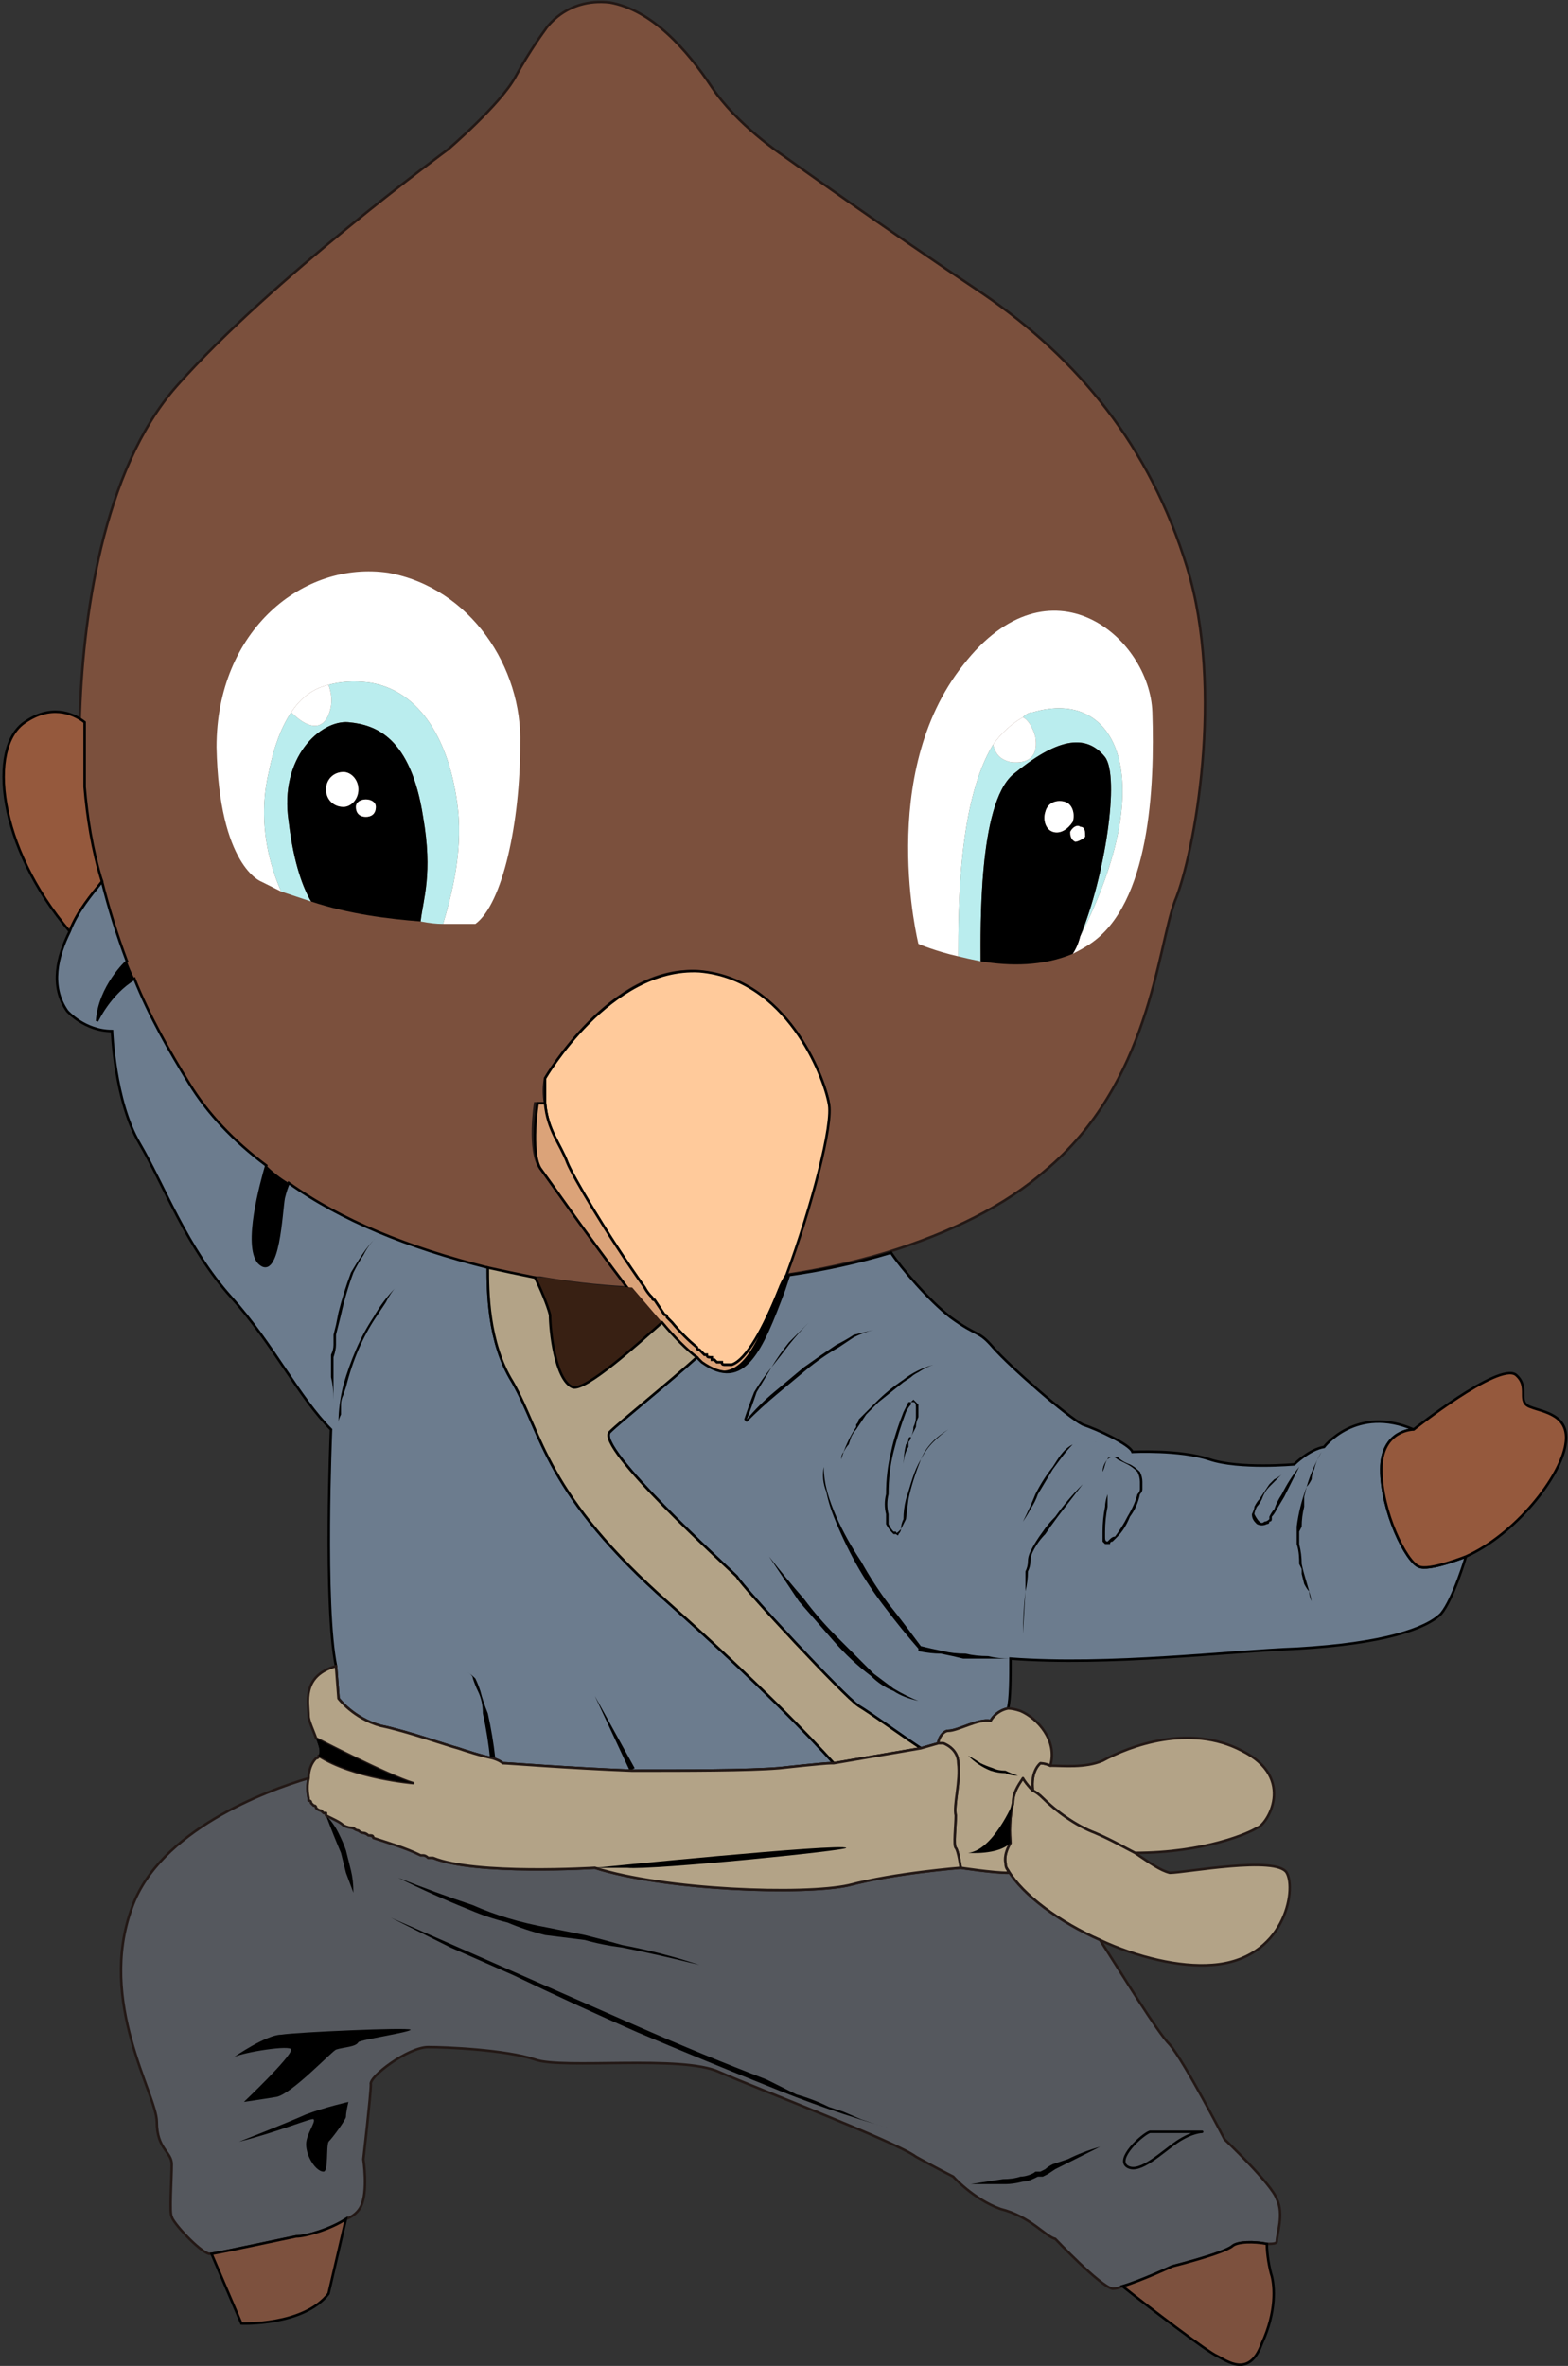 <svg version="1.2" xmlns="http://www.w3.org/2000/svg" viewBox="0 0 63 95" width="63" height="95">
	<rect x="0" y="0" width="63" height="95" fill="#333333" stroke="none"/>
	<title>未标题-1</title>
	<style>
		.s0 { fill: #000000 } 
		.s1 { fill: #b3a387;stroke: #231815;stroke-linecap: round;stroke-linejoin: round;stroke-width: .1 } 
		.s2 { fill: #7b503d;stroke: #231815;stroke-width: .1 } 
		.s3 { fill: #ffffff } 
		.s4 { fill: #baedee } 
		.s5 { fill: #ffca9b;stroke: #000000;stroke-width: .1 } 
		.s6 { fill: #dba379;stroke: #000000;stroke-width: .1 } 
		.s7 { fill: #95593d;stroke: #000000;stroke-width: .1 } 
		.s8 { fill: #6c7c8e;stroke: #000000;stroke-width: .1 } 
		.s9 { fill: none;stroke: #000000;stroke-linecap: round;stroke-linejoin: round;stroke-width: .1 } 
		.s10 { fill: #382013 } 
		.s11 { fill: #b3a387;stroke: #000000;stroke-width: .1 } 
		.s12 { fill: #55585e;stroke: #231815;stroke-width: .1 } 
		.s13 { fill: #7d513e;stroke: #000000;stroke-width: .1 } 
	</style>
	<g id="图层 1">
		<g id="&lt;Group&gt;">
			<path id="&lt;Path&gt;" class="s0" d="m62.9 58c-0.2 1.3-2 3.6-4 4.5 0 0-0.5 1.7-1 2.3-0.6 0.6-2.3 1.2-5.8 1.4-2.7 0.1-7.5 0.7-11.5 0.4 0 0.8 0 1.6-0.1 2q0.2 0 0.5 0.1c0.7 0.3 1.5 1.2 1.2 2.2 0.5 0 1.4 0.1 2.1-0.2 1.1-0.6 3.5-1.5 5.6-0.4 2.2 1.1 1 3 0.6 3.1-0.3 0.2-2.1 1-4.9 1 0.6 0.4 1 0.7 1.4 0.8 0.6 0 4.3-0.7 4.7 0 0.4 0.7-0.1 3.5-3 3.7-1.3 0.1-3-0.3-4.5-1 0.9 1.4 2.3 3.7 2.8 4.2 0.6 0.7 2.2 3.8 2.2 3.8 0 0 1.9 1.8 2.1 2.4 0.3 0.6 0 1.4 0 1.7 0 0.1-0.2 0.1-0.4 0.1 0 0.4 0.1 1 0.2 1.3 0.1 0.4 0.2 1.4-0.4 2.7-0.5 1.4-1.4 0.7-1.8 0.5-0.3-0.1-2.8-2-3.8-2.8q-0.2 0.1-0.4 0.1c-0.5-0.1-2.3-2-2.3-2-0.4-0.1-1-0.9-2.2-1.2-1.1-0.4-1.9-1.3-1.9-1.3 0 0-0.6-0.3-1.5-0.8-0.8-0.6-6.3-2.7-7.9-3.4-1.5-0.7-6.3-0.1-7.4-0.5-1.2-0.4-3.6-0.5-4.3-0.5-0.8 0-2.4 1.2-2.3 1.5 0 0.4-0.3 3-0.3 3 0 0 0.2 1.3-0.1 1.9-0.1 0.2-0.3 0.4-0.6 0.5l-0.7 3c-1 1.3-3.5 1.2-3.5 1.2l-1.2-2.8q0 0-0.1 0c-0.4-0.1-1.5-1.3-1.5-1.5-0.1-0.1 0-1.5 0-2.1 0-0.5-0.6-0.6-0.6-1.7 0-1.1-2.4-4.8-1-8.6 1.1-3.1 5.4-4.7 7.1-5.2 0-0.3 0.1-0.6 0.3-0.8q0.1 0 0.1-0.1c0.1-0.2 0-0.4-0.1-0.7-0.1-0.3-0.3-0.7-0.3-0.9 0-0.5-0.3-1.6 1.1-2-0.5-2.4-0.2-9.5-0.2-9.5-1.3-1.3-2.3-3.4-4-5.3-1.8-2-2.7-4.5-3.7-6.2-1-1.7-1.1-4.5-1.1-4.5-1.1 0-1.8-0.8-1.8-0.8-0.7-1-0.4-2.2 0.1-3.2-2.9-3.4-3.3-7.4-1.8-8.4 0.9-0.6 1.7-0.4 2.2-0.2 0.1-4.1 0.9-10 3.9-13.3 3.8-4.3 10.9-9.5 10.9-9.5 0 0 2.1-1.8 2.7-2.9 0.6-1.1 1.2-1.9 1.2-1.9 0 0 0.8-1.3 2.6-1.1 1.7 0.3 3.1 1.9 4.1 3.4 1 1.5 2.8 2.7 2.8 2.7 0 0 4.2 3 8.1 5.6 3.8 2.6 6.7 6.1 8.2 11 1.5 4.9 0.3 11.5-0.5 13.4-0.7 1.9-1 7.3-5.2 10.8-1.5 1.3-3.7 2.4-6.3 3.2l0.1 0.1c0.4 0.6 1.5 1.9 2.4 2.6 1.1 0.8 1.1 0.5 1.7 1.2 0.7 0.8 3 2.8 3.6 3.1 0.6 0.2 1.9 0.8 2 1.1 0 0 1.9-0.1 3.1 0.3 1.2 0.4 3.4 0.2 3.4 0.2 0 0 0.6-0.6 1.2-0.7 0 0 1.3-1.7 3.6-0.7 0 0 3.4-2.7 4.1-2.2 0.6 0.5 0 1.1 0.6 1.3 0.5 0.2 1.6 0.3 1.4 1.5z"/>
			<g id="&lt;Group&gt;">
				<path id="&lt;Path&gt;" class="s1" d="m50.5 73.4c-0.3 0.2-2.1 1-4.9 1-0.4-0.2-0.9-0.5-1.6-0.8-0.8-0.3-1.6-0.9-2.1-1.4q-0.2-0.2-0.4-0.3c-0.1-0.8 0.3-1.1 0.3-1.1 0 0 0.2 0 0.4 0.1 0.5 0 1.4 0.1 2.1-0.2 1.1-0.6 3.5-1.5 5.6-0.4 2.2 1.1 1 3 0.6 3.1z"/>
				<path id="&lt;Path&gt;" class="s1" d="m48.7 78.9c-1.3 0.1-3-0.3-4.5-1-1.6-0.7-3.1-1.8-3.7-2.8q-0.1-0.1-0.1-0.3c0 0-0.1-0.3 0.2-0.8 0 0-0.1-0.8 0.1-1.6 0-0.4 0.2-0.7 0.4-1 0 0 0.1 0.2 0.4 0.5q0.2 0.1 0.4 0.3c0.5 0.5 1.3 1.1 2.1 1.4 0.7 0.3 1.2 0.6 1.6 0.8 0.6 0.4 1 0.7 1.4 0.8 0.6 0 4.3-0.7 4.7 0 0.4 0.7-0.1 3.5-3 3.7z"/>
				<path id="&lt;Path&gt;" class="s2" d="m47.2 36.2c-0.7 1.9-1 7.3-5.2 10.8-1.6 1.4-3.8 2.5-6.4 3.3q-2 0.6-4.1 0.9c1.1-2.7 1.9-6.1 1.8-6.9-0.2-1.1-1.7-5-5.3-5.3-3.5-0.2-6.1 4.3-6.1 4.3q-0.1 0.5 0 1h-0.4c0 0-0.3 1.9 0.2 2.6 0.3 0.4 1.9 2.7 3.5 4.8q-1.8-0.1-3.5-0.4-0.2 0-0.5 0-0.9-0.2-1.8-0.4c-3.2-0.8-5.9-1.9-8-3.4q-0.5-0.3-1-0.7-1.9-1.5-3-3.3c-0.8-1.3-1.6-2.7-2.2-4.2q-0.2-0.4-0.3-0.7-0.6-1.6-1.1-3.2c-0.3-1.3-0.5-2.6-0.6-3.8 0-0.7-0.1-1.6 0-2.6 0.1-4.1 0.9-10.1 3.9-13.5 3.8-4.3 10.9-9.5 10.9-9.5 0 0 2.1-1.8 2.7-2.9 0.6-1.1 1.2-1.9 1.2-1.9 0 0 0.8-1.3 2.6-1.1 1.7 0.3 3.1 1.9 4.1 3.4 1 1.5 2.8 2.7 2.8 2.7 0 0 4.2 3 8.1 5.6 3.8 2.6 6.7 6.1 8.2 11 1.5 4.9 0.3 11.5-0.5 13.4z"/>
				<path id="&lt;Compound Path&gt;" class="s3" d="m20.9 29.9c0 3.1-0.7 6.4-1.8 7.2 0 0-0.5 0-1.3 0 0.3-1 0.8-2.8 0.6-4.6-0.3-2.7-1.5-4.8-3.6-5.1q-0.9-0.1-1.6 0.1-0.9 0.2-1.5 1.1-0.6 0.9-0.9 2.4c-0.5 2.1 0.1 3.9 0.5 4.8q-0.4-0.2-0.8-0.4c0 0-1.7-0.6-1.8-5.4 0-4.7 3.5-7.5 6.9-7 3.3 0.6 5.4 3.8 5.3 6.9z"/>
				<path id="&lt;Path&gt;" class="s4" d="m17.8 37.1q-0.4 0-0.9-0.1c0.1-0.9 0.5-1.9 0.1-4.2-0.5-3.2-1.9-3.7-3-3.8-1.1-0.1-2.8 1.4-2.4 4 0.2 1.7 0.6 2.7 0.9 3.2q-0.6-0.2-1.2-0.4c-0.4-0.9-1-2.7-0.5-4.8q0.3-1.5 0.9-2.4c0.6 0.6 1.2 0.8 1.5 0.1 0.2-0.5 0.1-0.9 0-1.2q0.7-0.2 1.6-0.1c2.1 0.3 3.3 2.4 3.6 5.1 0.2 1.8-0.3 3.6-0.6 4.6z"/>
				<path id="&lt;Compound Path&gt;" fill-rule="evenodd" class="s0" d="m16.9 37c-1.3-0.1-2.9-0.3-4.4-0.8-0.3-0.5-0.7-1.5-0.9-3.2-0.4-2.6 1.3-4.1 2.4-4 1.1 0.1 2.5 0.6 3 3.8 0.4 2.3 0 3.3-0.1 4.2zm-2.5-5.3c0-0.4-0.3-0.7-0.6-0.7-0.4 0-0.7 0.3-0.7 0.7 0 0.4 0.3 0.7 0.7 0.7 0.3 0 0.6-0.3 0.6-0.7zm0.7 0.7c0-0.2-0.2-0.3-0.4-0.3-0.2 0-0.4 0.1-0.4 0.3 0 0.3 0.2 0.4 0.4 0.4 0.2 0 0.4-0.1 0.4-0.4z"/>
				<path id="&lt;Path&gt;" class="s3" d="m13.2 28.7c-0.3 0.7-0.9 0.5-1.5-0.1q0.6-0.9 1.5-1.1c0.1 0.3 0.2 0.7 0 1.2z"/>
				<path id="&lt;Path&gt;" class="s3" d="m13.8 32.4c-0.4 0-0.7-0.3-0.7-0.7 0-0.4 0.3-0.7 0.7-0.7 0.3 0 0.6 0.3 0.6 0.7 0 0.4-0.3 0.7-0.6 0.7z"/>
				<path id="&lt;Path&gt;" class="s3" d="m14.7 32.8c-0.2 0-0.4-0.1-0.4-0.4 0-0.2 0.2-0.3 0.4-0.3 0.2 0 0.4 0.1 0.4 0.3 0 0.3-0.2 0.4-0.4 0.4z"/>
				<path id="&lt;Path&gt;" class="s3" d="m43.8 37.9q-0.3 0.2-0.7 0.4 0.2-0.3 0.3-0.7c3.2-6.3 1.5-10-1.9-9q-0.2 0-0.4 0.2-0.7 0.4-1.2 1.1c-1.4 2.3-1.4 6.6-1.4 8.5-0.9-0.2-1.6-0.5-1.6-0.5 0 0-1.7-6.8 1.8-11.2 3.5-4.5 7.5-1.1 7.6 1.9 0.1 3-0.1 7.7-2.5 9.3z"/>
				<path id="&lt;Path&gt;" class="s4" d="m43.4 37.6c1-2.4 1.6-6.4 1-7.2-0.8-1-2-0.7-3.7 0.7-1.4 1.2-1.3 6.2-1.3 7.5q-0.5-0.1-0.9-0.2c0-1.9 0-6.2 1.4-8.5 0.1 0.4 0.3 0.6 0.7 0.7 0.9 0.1 1.1-0.4 1-1-0.1-0.4-0.3-0.7-0.5-0.8q0.2-0.2 0.4-0.2c3.4-1 5.1 2.7 1.9 9z"/>
				<path id="&lt;Path&gt;" class="s3" d="m40.6 30.6c-0.4-0.1-0.6-0.3-0.7-0.7q0.5-0.7 1.2-1.1c0.2 0.1 0.4 0.4 0.5 0.8 0.1 0.6-0.1 1.1-1 1z"/>
				<path id="&lt;Compound Path&gt;" fill-rule="evenodd" class="s0" d="m43.4 37.6q-0.1 0.4-0.3 0.7 0 0 0 0c-1.2 0.5-2.5 0.5-3.7 0.3 0-1.3-0.1-6.3 1.3-7.5 1.7-1.4 2.9-1.7 3.7-0.7 0.6 0.8 0 4.8-1 7.2zm-0.3-4.6c0.1-0.3 0-0.7-0.3-0.8-0.3-0.1-0.7 0-0.8 0.4-0.1 0.3 0 0.7 0.3 0.8 0.3 0.1 0.6-0.1 0.8-0.4zm0.3 0.2c-0.1-0.1-0.3 0-0.4 0.2 0 0.1 0 0.3 0.2 0.4 0.1 0 0.3-0.1 0.4-0.2 0-0.2 0-0.4-0.2-0.4z"/>
				<path id="&lt;Path&gt;" class="s3" d="m43.1 33c-0.2 0.3-0.5 0.5-0.8 0.4-0.3-0.1-0.4-0.5-0.3-0.8 0.1-0.4 0.5-0.5 0.8-0.4 0.3 0.1 0.4 0.5 0.3 0.8z"/>
				<path id="&lt;Path&gt;" class="s3" d="m43.6 33.6c-0.1 0.1-0.3 0.2-0.4 0.2-0.2-0.1-0.2-0.3-0.2-0.4 0.1-0.2 0.3-0.3 0.4-0.2 0.2 0 0.2 0.2 0.2 0.4z"/>
				<path id="&lt;Path&gt;" class="s5" d="m31.6 51.2q-0.2 0.3-0.3 0.6 0 0 0 0c-0.6 1.5-1.3 2.8-1.9 3q-0.1 0-0.2 0 0 0-0.1 0 0 0 0 0 0 0 0 0 0 0 0 0 0 0 0 0-0.1 0-0.1-0.1 0 0 0 0-0.1 0-0.1 0 0 0-0.1 0 0 0 0 0 0 0 0 0 0 0-0.1-0.1 0 0 0 0-0.1 0-0.1 0 0 0-0.1-0.1 0 0 0 0 0 0-0.1 0 0 0 0-0.1 0 0 0 0-0.1 0-0.1 0-0.1-0.1-0.1-0.1-0.1-0.1-0.1-0.1-0.1 0-0.1-0.1-0.5-0.4-1-1-0.1-0.1-0.2-0.2 0-0.1-0.1-0.1-0.2-0.3-0.4-0.6-0.1 0-0.1-0.1-0.2-0.2-0.3-0.4c-1.5-2.1-2.9-4.5-3.1-5-0.3-0.8-0.8-1.3-0.9-2.4q0-0.5 0-1c0 0 2.6-4.5 6.2-4.3 3.5 0.3 5 4.2 5.2 5.3 0.2 0.8-0.7 4.2-1.7 6.9z"/>
				<path id="&lt;Path&gt;" class="s6" d="m31.3 51.8c-0.9 2.4-1.6 4.1-3.3 2.9q-0.1-0.1-0.2-0.2c-0.4-0.3-0.9-0.8-1.4-1.4q-0.6-0.7-1.2-1.4c-1.6-2.1-3.2-4.4-3.5-4.8-0.4-0.7-0.1-2.6-0.1-2.6h0.3c0.1 1.1 0.6 1.6 0.9 2.4 0.2 0.5 1.6 2.9 3.1 5q0.1 0.2 0.3 0.4 0 0.1 0.1 0.1 0.2 0.3 0.4 0.6 0.1 0 0.1 0.1 0.1 0.1 0.2 0.2 0.5 0.6 1 1 0 0.1 0.1 0.1 0 0 0.1 0.1 0 0 0.1 0.1 0 0 0.1 0 0 0 0 0 0 0.1 0.1 0.1 0 0 0 0 0 0 0.1 0 0 0.1 0 0.1 0 0 0.1 0 0 0 0 0 0.1 0.1 0.1 0.1 0 0 0 0 0 0 0.1 0 0 0 0 0 0 0 0.1 0 0 0 0 0 0 0.1 0.1 0.1 0 0 0 0 0 0 0 0 0 0 0 0 0 0 0 0 0.1 0 0.1 0 0.1 0 0.2 0c0.6-0.2 1.3-1.5 1.9-3z"/>
				<path id="&lt;Path&gt;" class="s7" d="m4.1 35.4c-0.4 0.5-1 1.2-1.3 2-2.9-3.4-3.3-7.4-1.8-8.4 1-0.7 1.9-0.4 2.4 0 0 1 0 1.9 0 2.6 0.1 1.2 0.3 2.5 0.7 3.8z"/>
				<path id="&lt;Path&gt;" class="s8" d="m33.5 70.8h-0.1c-0.3 0-2.1 0.2-2.1 0.2-1.2 0.1-3.7 0.1-5.9 0.1-2.6-0.1-5-0.3-5.2-0.3q-0.1-0.1-0.4-0.2c-0.5-0.1-1.1-0.3-1.4-0.4-0.4-0.1-2.1-0.7-3.1-0.9-1.1-0.3-1.7-1.1-1.7-1.1l-0.1-1.3c-0.5-2.4-0.2-9.5-0.2-9.5-1.3-1.3-2.3-3.4-4-5.3-1.8-2-2.7-4.5-3.7-6.2-1-1.7-1.1-4.5-1.1-4.5-1.1 0-1.8-0.8-1.8-0.8-0.7-1-0.4-2.2 0.1-3.2 0.3-0.8 0.9-1.5 1.3-2q0.4 1.6 1 3.2c0 0-1.1 1-1.2 2.4 0 0 0.5-1.1 1.5-1.7 0.6 1.5 1.4 2.9 2.2 4.2q1.1 1.8 3.1 3.3c-0.2 0.7-0.9 3.2-0.3 3.9 0.8 0.8 0.9-2.1 1-2.6q0.1-0.4 0.2-0.6c2.1 1.5 4.8 2.6 8 3.4 0 0.9 0 3 1 4.6 1.2 2.1 1.3 4.5 6.3 8.9 3.6 3.2 5.7 5.4 6.6 6.4z"/>
				<path id="&lt;Path&gt;" class="s8" d="m58.9 62.5c0 0-0.5 1.7-1 2.3-0.6 0.6-2.3 1.2-5.8 1.4-2.7 0.1-7.5 0.7-11.5 0.4 0 0.8 0 1.6-0.1 2-0.5 0.1-0.7 0.5-0.7 0.5-0.5-0.1-1.3 0.4-1.7 0.4-0.2 0-0.4 0.3-0.4 0.5l-0.7 0.2c-0.9-0.6-2-1.4-2.5-1.7-0.6-0.4-4.6-4.7-4.9-5.2-0.4-0.4-5.7-5.2-5.1-5.8 0.4-0.4 2.4-2 3.5-3q0.1 0.1 0.2 0.2c1.7 1.2 2.4-0.5 3.3-2.9q0 0 0 0 0.1-0.3 0.2-0.6 2.1-0.3 4.1-0.9c0.4 0.6 1.5 1.9 2.4 2.6 1.1 0.8 1.1 0.5 1.7 1.2 0.7 0.8 3 2.8 3.6 3.1 0.6 0.2 1.9 0.8 2 1.1 0 0 1.9-0.1 3.1 0.3 1.2 0.4 3.4 0.2 3.4 0.2 0 0 0.6-0.6 1.2-0.7 0 0 1.3-1.7 3.6-0.7 0 0-1.3 0-1.3 1.6 0 1.7 1 3.7 1.5 3.9 0.4 0.2 1.9-0.4 1.9-0.4z"/>
				<g id="&lt;Group&gt;">
					<path id="&lt;Path&gt;" class="s0" d="m33.1 58.9c0 0.7 0.2 1.3 0.5 2q0.4 0.9 1 1.8 0.5 0.9 1.1 1.7 0.4 0.5 0.7 0.9 0.3 0.4 0.6 0.8 0.4 0.1 0.9 0.2 0.4 0.1 0.9 0.1 0.4 0.1 0.9 0.1 0.4 0.1 0.9 0.1-0.5 0-0.9 0-0.5 0-1 0-0.4-0.1-0.9-0.2-0.4 0-0.9-0.1 0 0 0-0.1-0.7-0.8-1.3-1.6-0.7-0.9-1.2-1.8-0.5-0.9-0.9-1.9-0.2-0.5-0.3-1-0.2-0.5-0.1-1z"/>
				</g>
				<path id="&lt;Path&gt;" class="s9" d=""/>
				<path id="&lt;Path&gt;" class="s10" d="m26.6 53.1c-0.9 0.8-3.1 2.8-3.6 2.6-0.7-0.3-0.9-2.3-0.9-2.9-0.1-0.4-0.4-1.1-0.6-1.5q0.2 0 0.4 0 1.7 0.3 3.5 0.4 0.6 0.7 1.2 1.4z"/>
				<path id="&lt;Path&gt;" class="s11" d="m37 70.2l-3.5 0.6c-0.9-1-3-3.2-6.6-6.4-5-4.4-5.1-6.8-6.3-8.9-1-1.6-1-3.7-1-4.6q0.9 0.2 1.9 0.4c0.2 0.4 0.5 1.1 0.6 1.5 0 0.6 0.2 2.6 0.9 2.9 0.5 0.2 2.7-1.8 3.6-2.6 0.5 0.6 1 1.1 1.4 1.4-1.1 1-3.1 2.6-3.5 3-0.6 0.6 4.7 5.4 5.1 5.8 0.3 0.5 4.3 4.8 4.9 5.2 0.5 0.3 1.6 1.1 2.5 1.7z"/>
				<path id="&lt;Path&gt;" class="s7" d="m62.9 58c-0.2 1.3-2 3.6-4 4.5 0 0-1.5 0.6-1.9 0.4-0.5-0.2-1.5-2.2-1.5-3.9 0-1.6 1.3-1.6 1.3-1.6 0 0 3.4-2.7 4.1-2.2 0.6 0.5 0 1.1 0.6 1.3 0.5 0.2 1.6 0.3 1.4 1.5z"/>
				<path id="&lt;Path&gt;" class="s12" d="m51.3 90c0 0.1-0.2 0.1-0.4 0.1-0.5-0.1-1.2-0.1-1.4 0.1-0.4 0.3-2.4 0.8-2.4 0.8 0 0-1.3 0.6-2 0.8q-0.2 0.1-0.4 0.1c-0.5-0.1-2.3-2-2.3-2-0.4-0.1-1-0.9-2.2-1.2-1.1-0.4-1.9-1.3-1.9-1.3 0 0-0.6-0.3-1.5-0.8-0.8-0.6-6.3-2.7-7.9-3.4-1.5-0.7-6.3-0.1-7.4-0.5-1.2-0.4-3.6-0.5-4.3-0.5-0.8 0-2.4 1.2-2.3 1.5 0 0.4-0.3 3-0.3 3 0 0 0.2 1.3-0.1 1.9-0.1 0.2-0.3 0.4-0.6 0.5-0.6 0.4-1.6 0.7-2 0.7-0.5 0.1-2.8 0.6-3.4 0.7q0 0-0.1 0c-0.4-0.1-1.5-1.3-1.5-1.5-0.1-0.1 0-1.5 0-2.1 0-0.5-0.6-0.6-0.6-1.7 0-1.1-2.4-4.8-1-8.6 1.1-3.1 5.4-4.7 7.1-5.2-0.1 0.4 0 0.8 0 0.8 0.5 0.9 3.2 1.8 5 2.4 1.7 0.7 6.5 0.4 6.5 0.4 2.8 0.9 8.4 1.1 10.2 0.7 1.9-0.5 4.5-0.7 4.5-0.7 0 0 1.3 0.2 1.9 0.2q0 0 0-0.1c0.6 1 2.1 2.1 3.7 2.8 0.9 1.4 2.3 3.7 2.8 4.2 0.6 0.7 2.2 3.8 2.2 3.8 0 0 1.9 1.8 2.1 2.4 0.3 0.6 0 1.4 0 1.7z"/>
				<path id="&lt;Path&gt;" class="s13" d="m13.9 89.1l-0.7 3c-1 1.3-3.5 1.2-3.5 1.2l-1.2-2.8c0.6-0.1 2.9-0.6 3.4-0.7 0.4 0 1.4-0.3 2-0.7z"/>
				<path id="&lt;Path&gt;" class="s13" d="m50.7 94.1c-0.5 1.4-1.4 0.7-1.8 0.5-0.3-0.1-2.8-2-3.8-2.8 0.7-0.2 2-0.8 2-0.8 0 0 2-0.5 2.4-0.8 0.2-0.2 0.9-0.2 1.4-0.1 0 0.4 0.1 1 0.2 1.3 0.1 0.4 0.2 1.4-0.4 2.7z"/>
				<g id="&lt;Group&gt;">
					<path id="&lt;Path&gt;" class="s0" d="m13.1 72.9q0.3 0.3 0.5 0.7 0.2 0.4 0.3 0.7 0.1 0.4 0.2 0.8 0.1 0.4 0.1 0.9l-0.3-0.8q-0.1-0.4-0.2-0.8-0.3-0.7-0.6-1.5z"/>
				</g>
				<g id="&lt;Group&gt;">
					<path id="&lt;Path&gt;" class="s0" d="m16 75.4q1.5 0.6 3 1.1c0.9 0.4 1.9 0.7 3 0.9 0.5 0.1 1 0.2 1.5 0.3q0.8 0.2 1.5 0.4 1.6 0.3 3.1 0.8-1.6-0.4-3.1-0.7-0.8-0.1-1.5-0.3-0.8-0.1-1.6-0.2-0.8-0.2-1.5-0.5-0.8-0.2-1.5-0.5-1.5-0.6-2.9-1.3z"/>
				</g>
				<g id="&lt;Group&gt;">
					<path id="&lt;Path&gt;" class="s0" d="m15.7 77l2.5 1.1 2.5 1.1q2.5 1.1 5 2.2 2.5 1.1 5.1 2.1l1.2 0.6q0.7 0.2 1.3 0.5l0.3 0.1 0.3 0.1 0.7 0.3q0.3 0.1 0.6 0.2l0.7 0.2c-1.8-0.5-3.5-1.1-5.2-1.8q-2.5-1-5.1-2.1-2.5-1.1-5-2.3l-2.5-1.1q-1.2-0.6-2.4-1.2z"/>
				</g>
				<path id="&lt;Path&gt;" class="s0" d="m9.6 86c0 0 1.8-0.7 2.7-1.1 0.8-0.3 1.7-0.5 1.7-0.5 0 0-0.1 0.4-0.1 0.6 0 0.1-0.5 0.8-0.7 1-0.1 0.2 0 1.2-0.2 1.2-0.3 0-0.7-0.6-0.7-1.1 0-0.4 0.4-0.9 0.3-1 0-0.1-1.4 0.5-3 0.9z"/>
				<path id="&lt;Path&gt;" class="s0" d="m9.4 82.6c0 0 1.3-0.9 1.9-0.9 0.6-0.1 5.1-0.3 5.2-0.2 0 0.1-2 0.4-2.1 0.5-0.1 0.2-0.6 0.2-0.9 0.3-0.2 0.1-1.8 1.8-2.4 1.9-0.6 0.1-1.3 0.2-1.3 0.2 0 0 1.9-1.8 1.9-2.1 0-0.2-1.9 0.1-2.3 0.3z"/>
				<g id="&lt;Group&gt;">
					<path id="&lt;Path&gt;" class="s0" d="m39 87.7l1.3-0.2q0.4 0 0.7-0.1c0.2 0 0.5-0.1 0.6-0.2q0.1 0 0.2 0l0.2-0.1q0.1-0.1 0.3-0.2 0.3-0.1 0.6-0.2 0.6-0.3 1.3-0.5-0.6 0.3-1.2 0.6l-0.6 0.3-0.3 0.2-0.2 0.1q-0.1 0-0.2 0c-0.2 0.1-0.4 0.2-0.6 0.2q-0.4 0.1-0.7 0.1-0.7 0-1.4 0z"/>
				</g>
				<path id="&lt;Path&gt;" class="s9" d="m47.3 86c-0.6 0.4-1.5 1.3-2 1-0.5-0.3 0.6-1.3 0.9-1.4 0.4 0 2.1 0 2.1 0 0 0-0.4 0-1 0.4z"/>
				<g id="&lt;Group&gt;">
					<path id="&lt;Path&gt;" class="s0" d="m19.7 70.7q-0.1-1-0.3-1.9 0-0.5-0.2-0.9-0.1-0.2-0.2-0.5c0-0.1-0.1-0.2-0.3-0.3 0.2 0.1 0.3 0.2 0.4 0.3q0.1 0.2 0.2 0.5 0.1 0.4 0.3 0.9 0.2 0.9 0.3 1.8z"/>
				</g>
				<g id="&lt;Group&gt;">
					<path id="&lt;Path&gt;" class="s0" d="m25.3 71.1l-1.4-3 1.6 2.9z"/>
				</g>
				<g id="&lt;Group&gt;">
					<path id="&lt;Path&gt;" class="s0" d="m30.9 62.5q0.7 0.9 1.4 1.7 0.6 0.8 1.3 1.5 0.4 0.4 0.8 0.8 0.3 0.3 0.7 0.7 0.4 0.3 0.8 0.6 0.5 0.3 1 0.5c-0.4-0.1-0.7-0.2-1-0.4q-0.5-0.2-0.9-0.6-0.8-0.6-1.5-1.4-0.7-0.8-1.4-1.6-0.6-0.9-1.2-1.8z"/>
				</g>
				<g id="&lt;Group&gt;">
					<path id="&lt;Path&gt;" class="s0" d="m32.5 53.1q-0.4 0.4-0.8 0.9-0.3 0.4-0.7 0.9-0.3 0.5-0.6 1-0.2 0.6-0.4 1.1 0.5-0.6 1.1-1.1 0.6-0.5 1.2-1 0.7-0.5 1.3-0.9 0.4-0.2 0.7-0.4 0.4-0.1 0.8-0.2-0.4 0.1-0.8 0.3-0.3 0.2-0.6 0.4-0.7 0.4-1.3 0.9-0.6 0.5-1.2 1-0.6 0.5-1.2 1.1 0 0 0 0-0.1-0.1-0.1-0.1 0.2-0.6 0.4-1.1 0.3-0.5 0.7-1 0.3-0.5 0.7-1 0.4-0.4 0.8-0.8z"/>
				</g>
				<g id="&lt;Group&gt;">
					<path id="&lt;Path&gt;" class="s0" d="m37.5 54.8q-0.3 0.1-0.6 0.3-0.2 0.1-0.3 0.2l-0.3 0.2q-0.5 0.4-1 0.8-0.3 0.3-0.5 0.5-0.2 0.3-0.4 0.6-0.1 0.1-0.2 0.3l-0.1 0.3q-0.1 0.1-0.2 0.3-0.1 0.1-0.1 0.3 0.2-0.7 0.6-1.3v-0.1q0.1-0.1 0.1-0.2l0.2-0.2q0.3-0.3 0.5-0.5 0.5-0.5 1.1-0.9 0.5-0.4 1.2-0.6z"/>
				</g>
				<g id="&lt;Group&gt;">
					<path id="&lt;Path&gt;" class="s0" d="m36.3 58.9q0-0.5 0.1-0.9 0.1-0.1 0.1-0.2 0-0.1 0.1-0.1 0.1-0.2 0.1-0.4 0.1-0.2 0.1-0.4 0-0.3 0-0.4 0-0.2-0.1-0.2 0 0-0.1 0 0 0 0 0.1-0.1 0.1-0.2 0.3-0.3 0.8-0.5 1.6-0.2 0.8-0.2 1.7-0.1 0.4 0 0.8 0 0.2 0 0.4 0.1 0.2 0.2 0.3 0.1 0 0.1 0 0 0.1 0.1 0 0 0 0.1-0.1 0-0.2 0.1-0.4 0-0.4 0.1-0.8c0.2-0.6 0.3-1.1 0.6-1.6 0.2-0.5 0.6-0.9 1.1-1.2q-0.3 0.2-0.6 0.5-0.3 0.3-0.5 0.7c-0.2 0.5-0.4 1.1-0.5 1.6l-0.1 0.8q-0.1 0.2-0.2 0.4 0 0.1-0.1 0.2 0 0.1-0.1 0-0.1 0-0.1 0-0.2-0.2-0.3-0.4 0-0.2 0-0.4-0.1-0.4 0-0.8 0-0.9 0.2-1.7c0.1-0.5 0.3-1.1 0.5-1.6q0.1-0.2 0.2-0.4 0 0 0.1 0 0.1-0.1 0.1-0.1 0.1 0.1 0.1 0.1 0.1 0.1 0.1 0.1 0 0.3 0 0.5-0.1 0.2-0.1 0.4-0.1 0.2-0.2 0.4 0 0.1-0.1 0.2 0 0.1 0 0.2-0.2 0.3-0.2 0.8z"/>
				</g>
				<g id="&lt;Group&gt;">
					<path id="&lt;Path&gt;" class="s0" d="m41.1 65.6q0-0.8 0.1-1.7 0-0.4 0-0.8 0.1-0.2 0.1-0.4 0-0.2 0.1-0.4 0.2-0.4 0.5-0.8 0.2-0.3 0.5-0.6 0.5-0.7 1.1-1.3l-1 1.3q-0.3 0.4-0.5 0.7-0.3 0.3-0.5 0.7-0.1 0.2-0.1 0.4 0 0.2-0.1 0.4 0 0.4-0.1 0.8z"/>
				</g>
				<g id="&lt;Group&gt;">
					<path id="&lt;Path&gt;" class="s0" d="m44.2 58.1c-0.1-0.2-0.3-0.3-0.5-0.3-0.2 0-0.4 0.1-0.6 0.2-0.3 0.3-0.5 0.6-0.8 1q-0.3 0.5-0.6 1-0.1 0.3-0.3 0.6-0.1 0.2-0.3 0.5 0.3-0.6 0.5-1.1 0.3-0.6 0.7-1.1c0.2-0.3 0.4-0.7 0.8-0.9 0.2-0.1 0.4-0.2 0.6-0.2 0.2 0 0.4 0.1 0.5 0.3z"/>
				</g>
				<g id="&lt;Group&gt;">
					<path id="&lt;Path&gt;" class="s0" d="m44.3 59.1c0-0.2 0.1-0.4 0.2-0.5q0-0.1 0.2-0.1 0.1 0 0.2 0 0.2 0.2 0.5 0.3 0.2 0.1 0.4 0.3 0.1 0.2 0.1 0.4 0 0.1 0 0.2 0 0 0 0.1 0 0.1-0.1 0.2-0.1 0.5-0.4 0.9-0.2 0.5-0.5 0.8-0.1 0.1-0.2 0.2-0.1 0-0.1 0.1-0.1 0-0.2 0-0.1-0.1-0.1-0.1 0-0.1 0-0.2 0-0.1 0-0.2 0-0.5 0.1-1 0-0.2 0.1-0.5 0-0.2-0.1-0.4 0.1 0.2 0.1 0.4 0 0.3 0 0.5-0.1 0.5-0.1 1 0 0.1 0 0.2c0 0.1 0 0.2 0.1 0.2q0 0 0.1-0.1 0.1-0.1 0.2-0.1 0.3-0.4 0.5-0.8 0.3-0.5 0.4-0.9 0.1-0.1 0.1-0.2 0-0.1 0-0.1 0-0.1 0-0.2 0-0.2-0.1-0.4-0.2-0.2-0.4-0.3-0.2-0.1-0.4-0.2-0.1-0.1-0.2-0.1-0.1 0-0.2 0.1c-0.1 0.1-0.1 0.3-0.2 0.5z"/>
				</g>
				<g id="&lt;Group&gt;">
					<path id="&lt;Path&gt;" class="s0" d="m53.1 58.3q-0.2 0.3-0.3 0.7-0.1 0.2-0.1 0.4-0.1 0.2-0.2 0.3l-0.1 0.4v0.4q-0.1 0.4-0.1 0.8l-0.1 0.2q0 0.1 0 0.1 0 0.2 0 0.4 0.1 0.4 0.1 0.8c0.1 0.5 0.3 1 0.4 1.5q-0.1-0.2-0.1-0.4-0.1-0.1-0.2-0.3l-0.1-0.4q0-0.1 0-0.2l-0.1-0.2c0-0.2 0-0.5-0.1-0.8q0-0.2 0-0.4 0-0.1 0-0.2v-0.1q0.1-0.8 0.4-1.6 0.2-0.7 0.6-1.4z"/>
				</g>
				<g id="&lt;Group&gt;">
					<path id="&lt;Path&gt;" class="s0" d="m52.2 58.9q-0.3 0.6-0.6 1.2l-0.3 0.5q-0.1 0.2-0.2 0.3v0.1q0 0.1-0.1 0.1 0 0.1-0.1 0.1-0.2 0.1-0.4 0c-0.1-0.1-0.2-0.2-0.2-0.4q0.1-0.2 0.1-0.3 0.1-0.2 0.2-0.3 0.2-0.3 0.4-0.6 0.1-0.1 0.2-0.2 0.2-0.1 0.3-0.2-0.1 0.1-0.2 0.2-0.2 0.2-0.3 0.3-0.2 0.2-0.3 0.5-0.1 0.2-0.2 0.3-0.1 0.2-0.1 0.3 0.1 0.2 0.2 0.3 0.1 0.1 0.2 0 0.1 0 0.2-0.1 0 0 0 0v-0.1q0.1-0.2 0.2-0.3 0.1-0.3 0.3-0.6 0.3-0.6 0.7-1.1z"/>
				</g>
				<g id="&lt;Group&gt;">
					<path id="&lt;Path&gt;" class="s0" d="m15.1 49.7q-0.3 0.3-0.5 0.7-0.2 0.3-0.4 0.7-0.3 0.8-0.5 1.7l-0.1 0.4-0.1 0.4v0.2 0.2q0 0.2-0.1 0.5 0 0.4 0 0.8 0 0.4 0 0.9 0-0.5-0.1-0.9 0-0.4 0-0.9 0.1-0.2 0.1-0.4v-0.2-0.2l0.1-0.4 0.1-0.5q0.2-0.8 0.5-1.6c0.3-0.5 0.6-1 1-1.4z"/>
				</g>
				<g id="&lt;Group&gt;">
					<path id="&lt;Path&gt;" class="s0" d="m15.9 51.7q-0.2 0.2-0.4 0.6-0.2 0.3-0.4 0.6-0.4 0.6-0.7 1.3-0.3 0.7-0.5 1.5l-0.1 0.3q-0.1 0.2-0.1 0.4v0.2 0.2q-0.1 0.2-0.1 0.3 0-0.7 0.2-1.5 0.2-0.7 0.5-1.4 0.3-0.7 0.7-1.3 0.4-0.7 0.9-1.2z"/>
				</g>
				<path id="&lt;Path&gt;" class="s0" d="m5.4 39.3c-1 0.6-1.5 1.7-1.5 1.7 0.1-1.4 1.2-2.4 1.2-2.4q0.1 0.3 0.3 0.7z"/>
				<path id="&lt;Path&gt;" class="s9" d="m5.1 38.6q0 0 0 0"/>
				<path id="&lt;Path&gt;" class="s0" d="m11.6 47.5q-0.1 0.2-0.2 0.6c-0.1 0.5-0.2 3.4-1 2.6-0.6-0.7 0.1-3.2 0.3-3.9q0.4 0.4 0.9 0.7z"/>
				<path id="&lt;Path&gt;" class="s1" d="m42.2 70.9c-0.2-0.1-0.4-0.1-0.4-0.1 0 0-0.4 0.3-0.3 1.1-0.3-0.3-0.4-0.5-0.4-0.5-0.2 0.3-0.4 0.6-0.4 1-0.2 0.8-0.1 1.6-0.1 1.6-0.3 0.5-0.2 0.8-0.2 0.8q0 0.2 0.1 0.3 0 0.1 0 0.1c-0.6 0-1.9-0.2-1.9-0.2 0 0-0.1-0.7-0.2-0.8-0.1-0.1 0-0.9 0-1.3-0.1-0.4 0.2-1.4 0.1-2.1 0-0.6-0.6-0.8-0.6-0.8h-0.2c0-0.2 0.2-0.5 0.4-0.5 0.4 0 1.2-0.5 1.7-0.4 0 0 0.2-0.4 0.7-0.5q0.2 0 0.5 0.1c0.7 0.3 1.5 1.2 1.2 2.2z"/>
				<path id="&lt;Path&gt;" class="s0" d="m40.6 74c-0.5 0.5-1.7 0.4-1.7 0.4 1-0.1 1.8-2 1.8-2-0.2 0.8-0.1 1.6-0.1 1.6z"/>
				<g id="&lt;Group&gt;">
					<path id="&lt;Path&gt;" class="s0" d="m38.9 70.5q0.2 0.1 0.5 0.3 0.2 0.1 0.5 0.2 0.2 0.1 0.5 0.1 0.2 0.1 0.5 0.2-0.3 0-0.5-0.1-0.3 0-0.6-0.1-0.5-0.2-0.9-0.6z"/>
				</g>
				<path id="&lt;Path&gt;" class="s1" d="m38.6 75c0 0-2.6 0.2-4.5 0.7-1.8 0.4-7.4 0.2-10.2-0.7 0 0-4.8 0.3-6.5-0.4q-0.1 0-0.2 0-0.1-0.1-0.2-0.1 0 0-0.1 0c-0.6-0.3-1.3-0.5-1.9-0.7q0-0.1-0.1-0.1-0.1 0-0.1 0-0.1-0.1-0.2-0.1 0 0 0 0-0.1 0-0.2-0.1-0.1 0-0.2-0.1-0.2 0-0.4-0.1-0.1-0.1-0.3-0.2-0.2-0.1-0.4-0.2 0 0 0 0 0 0 0-0.1-0.1 0-0.1 0-0.1-0.1-0.1-0.1-0.1 0-0.2-0.1 0-0.1-0.1-0.1-0.1-0.1-0.1-0.1 0-0.1-0.1-0.1 0 0 0-0.1c0 0-0.1-0.4 0-0.8 0-0.3 0.1-0.6 0.3-0.8q0.1 0 0.1-0.1c1.4 0.9 3.8 1.1 3.8 1.1-1-0.3-3.9-1.8-3.9-1.8-0.1-0.3-0.3-0.7-0.3-0.9 0-0.5-0.3-1.6 1.1-2l0.1 1.3c0 0 0.6 0.8 1.7 1.1 1 0.2 2.7 0.8 3.1 0.9 0.3 0.1 0.9 0.3 1.4 0.4q0.3 0.1 0.4 0.2c0.2 0 2.6 0.2 5.2 0.3 2.2 0 4.7 0 5.9-0.1 0 0 1.8-0.2 2.1-0.2h0.1l3.5-0.6 0.7-0.2h0.2c0 0 0.6 0.2 0.6 0.8 0.1 0.7-0.2 1.7-0.1 2.1 0 0.4-0.1 1.2 0 1.3 0.1 0.1 0.2 0.8 0.2 0.8z"/>
				<path id="&lt;Path&gt;" class="s0" d="m12.8 70.5c0.1-0.2 0-0.4-0.1-0.7 0 0 2.9 1.5 3.9 1.8 0 0-2.4-0.2-3.8-1.1z"/>
				<path id="&lt;Path&gt;" class="s0" d="m23.9 75c0 0 9.9-1 10.1-0.8 0.1 0.1-7.8 0.9-8.8 0.8-1 0-1.3 0-1.3 0z"/>
			</g>
		</g>
	</g>
</svg>